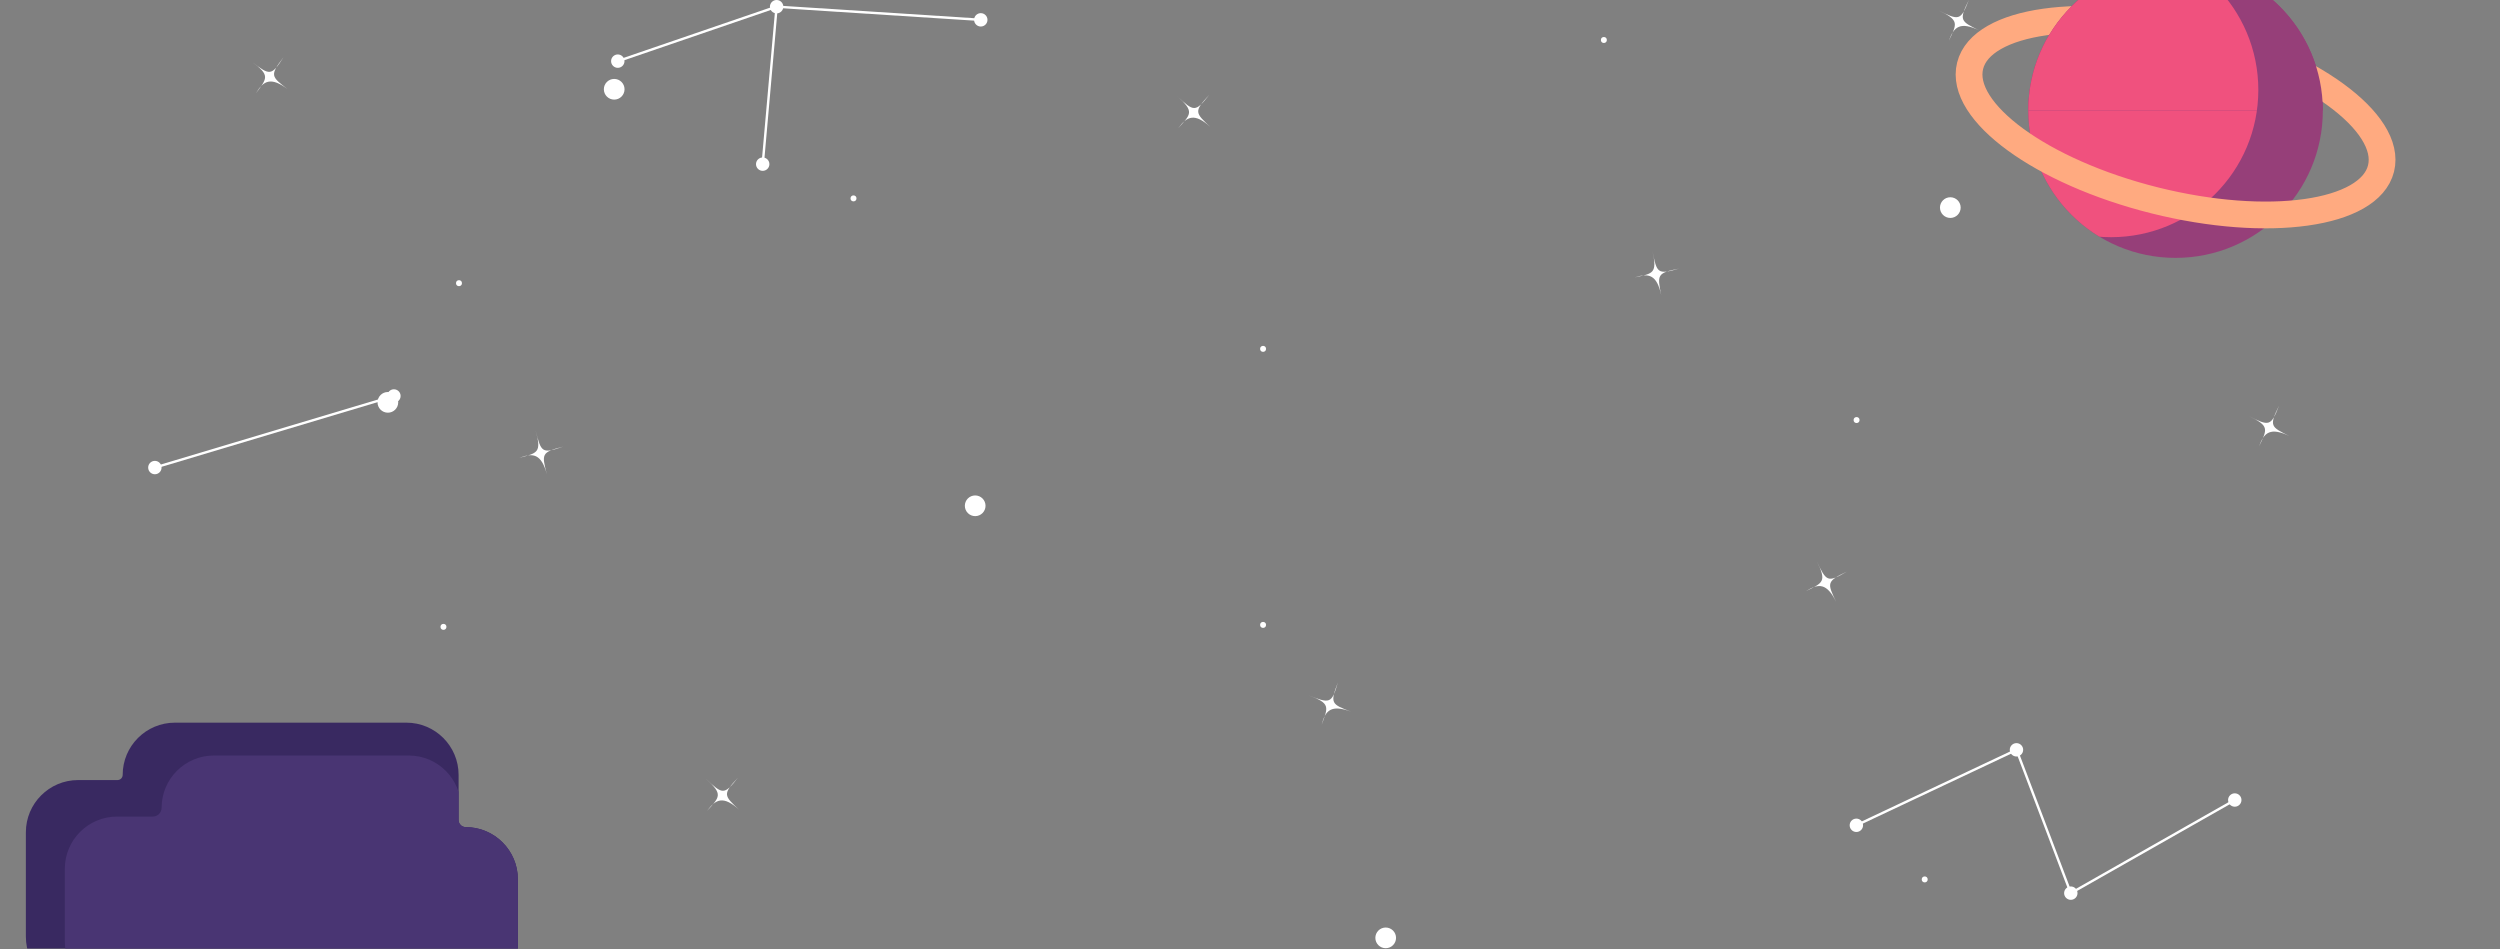 <?xml version="1.0" encoding="UTF-8" standalone="no"?><!DOCTYPE svg PUBLIC "-//W3C//DTD SVG 1.1//EN" "http://www.w3.org/Graphics/SVG/1.1/DTD/svg11.dtd"><svg width="100%" height="100%" viewBox="0 0 2054 780" version="1.1" xmlns="http://www.w3.org/2000/svg" xmlns:xlink="http://www.w3.org/1999/xlink" xml:space="preserve" xmlns:serif="http://www.serif.com/" style="fill-rule:evenodd;clip-rule:evenodd;stroke-linecap:round;stroke-linejoin:round;stroke-miterlimit:1.5;"><rect x="0" y="0" width="2054" height="780" fill="#808080" stroke="none"/><g id="Space-Background" serif:id="Space Background"><path d="M232.876,47.111c-10.05,15.771 -11.31,14.846 -26.163,3.483c15.669,11.425 12.683,13.704 3.483,26.162c6.319,-10.68 12.371,-13.771 26.162,-3.483c-13.665,-10.454 -14.845,-11.309 -3.482,-26.162Z" style="fill:#fff;"/><path d="M462.729,366.924c-17.646,6.192 -18.065,4.686 -22.723,-13.425c5.261,18.664 1.506,18.611 -13.426,22.723c11.567,-4.493 18.236,-3.185 22.724,13.426c-4.287,-16.664 -4.686,-18.065 13.425,-22.724Z" style="fill:#fff;"/><path d="M993.479,77.962c-11.512,14.737 -12.678,13.695 -26.375,0.962c14.503,12.873 11.313,14.855 0.963,26.376c7.312,-10.026 13.632,-12.524 26.375,-0.963c-12.602,-11.715 -13.695,-12.678 -0.963,-26.375Z" style="fill:#fff;"/><path d="M606.314,638.917c-11.512,14.737 -12.678,13.695 -26.375,0.963c14.503,12.873 11.313,14.855 0.963,26.375c7.312,-10.025 13.632,-12.524 26.375,-0.962c-12.602,-11.715 -13.695,-12.679 -0.963,-26.376Z" style="fill:#fff;"/><path d="M1099.25,560.595c-5.181,17.969 -6.651,17.437 -24.11,10.737c18.259,6.53 16.04,9.559 10.737,24.11c3.042,-12.03 7.973,-16.707 24.11,-10.737c-16.064,-6.165 -17.437,-6.651 -10.737,-24.11Z" style="fill:#fff;"/><path d="M1379.56,220.678c-17.964,5.198 -18.298,3.671 -21.939,-14.672c4.211,18.929 0.465,18.666 -14.672,21.939c11.799,-3.841 18.385,-2.163 21.939,14.672c-3.35,-16.877 -3.671,-18.298 14.672,-21.939Z" style="fill:#fff;"/><path d="M1517.39,469.623c-16.12,9.48 -16.822,8.083 -24.887,-8.79c8.763,17.299 5.069,17.972 -8.789,24.887c10.483,-6.64 17.279,-6.644 24.887,8.789c-7.421,-15.524 -8.084,-16.821 8.789,-24.886Z" style="fill:#fff;"/><path d="M1617.6,0c-6.764,17.435 -8.181,16.774 -24.972,8.542c17.603,8.134 15.122,10.953 8.541,24.972c4.104,-11.711 9.433,-15.928 24.973,-8.541c-15.449,-7.575 -16.774,-8.182 -8.542,-24.973Z" style="fill:#fff;"/><path d="M1872.46,333.297c-6.764,17.434 -8.181,16.774 -24.972,8.541c17.603,8.134 15.122,10.953 8.541,24.973c4.104,-11.711 9.433,-15.929 24.973,-8.542c-15.449,-7.574 -16.774,-8.181 -8.542,-24.972Z" style="fill:#fff;"/><circle cx="1602.38" cy="170.56" r="8.5" style="fill:#fff;"/><circle cx="1138.49" cy="770.552" r="8.5" style="fill:#fff;"/><circle cx="801.213" cy="415.556" r="8.5" style="fill:#fff;"/><circle cx="504.626" cy="73.342" r="8.5" style="fill:#fff;"/><circle cx="318.674" cy="330.572" r="8.5" style="fill:#fff;"/><circle cx="701.236" cy="162.999" r="2.454" style="fill:#fff;"/><circle cx="377.098" cy="232.658" r="2.454" style="fill:#fff;"/><circle cx="364.345" cy="515.033" r="2.454" style="fill:#fff;"/><circle cx="1037.74" cy="513.419" r="2.454" style="fill:#fff;"/><circle cx="1037.74" cy="286.625" r="2.454" style="fill:#fff;"/><circle cx="1525.36" cy="345.114" r="2.454" style="fill:#fff;"/><circle cx="1782" cy="172.035" r="2.454" style="fill:#fff;"/><circle cx="1317.74" cy="32.863" r="2.454" style="fill:#fff;"/><circle cx="1581.34" cy="722.529" r="2.454" style="fill:#fff;"/></g><rect x="0" y="0" width="2053.23" height="779.295" style="fill:none;"/><clipPath id="_clip1"><rect x="0" y="0" width="2053.23" height="779.295"/></clipPath><g clip-path="url(#_clip1)"><path id="Weird-Space-Mass" serif:id="Weird Space Mass" d="M333.886,593.739c23.678,0 42.901,19.223 42.901,42.9c0,0 0,25.364 0,37.087c0,1.542 0.612,3.021 1.703,4.111c1.09,1.09 2.569,1.703 4.111,1.703c0,0 0,0 0,0c23.678,0 42.9,19.223 42.9,42.9l0,85.801c0,23.677 -19.222,42.9 -42.9,42.9l-190.199,0c-19.878,0 -36.616,-13.548 -41.476,-31.905c-1.059,-3.971 -4.655,-6.735 -8.764,-6.735c-20.904,-0.001 -78.008,-0.001 -78.008,-0.001c-23.677,0 -42.9,-19.223 -42.9,-42.9l0,-85.801c0,-23.677 19.223,-42.9 42.9,-42.9l32.375,0c1.129,0 2.212,-0.449 3.011,-1.247c0.798,-0.799 1.247,-1.882 1.247,-3.011c0,-0.001 0,-0.002 0,-0.002c0,-23.677 19.222,-42.9 42.9,-42.9l190.199,0Z" style="fill:#392961;"/><clipPath id="_clip2"><path d="M333.886,593.739c23.678,0 42.901,19.223 42.901,42.9c0,0 0,25.364 0,37.087c0,1.542 0.612,3.021 1.703,4.111c1.09,1.09 2.569,1.703 4.111,1.703c0,0 0,0 0,0c23.678,0 42.9,19.223 42.9,42.9l0,85.801c0,23.677 -19.222,42.9 -42.9,42.9l-190.199,0c-19.878,0 -36.616,-13.548 -41.476,-31.905c-1.059,-3.971 -4.655,-6.735 -8.764,-6.735c-20.904,-0.001 -78.008,-0.001 -78.008,-0.001c-23.677,0 -42.9,-19.223 -42.9,-42.9l0,-85.801c0,-23.677 19.223,-42.9 42.9,-42.9l32.375,0c1.129,0 2.212,-0.449 3.011,-1.247c0.798,-0.799 1.247,-1.882 1.247,-3.011c0,-0.001 0,-0.002 0,-0.002c0,-23.677 19.222,-42.9 42.9,-42.9l190.199,0Z"/></clipPath><g clip-path="url(#_clip2)"><path d="M335.886,620.739c23.678,0 42.901,19.223 42.901,42.9c0,0 21.305,11.293 28.007,14.845c1.309,0.693 2.767,1.056 4.248,1.056c1.635,0 3.559,0 3.559,0c23.678,0 42.9,39.223 42.9,62.9l0,65.801c0,23.677 -19.222,42.9 -42.9,42.9l-190.199,0c-21.552,0 -69.461,40.415 -74.356,23.191c-0.408,-1.391 -1.144,-2.663 -2.145,-3.71c-9.329,-9.769 -51.747,-54.122 -51.747,-54.122c-23.677,0 -42.9,-19.223 -42.9,-42.9l0,-59.801c0,-23.677 19.223,-42.9 42.9,-42.9l29.375,0c1.925,0 3.771,-0.765 5.132,-2.126c1.361,-1.361 2.126,-3.207 2.126,-5.132c0,-0.001 0,-0.002 0,-0.002c0,-23.677 19.222,-42.9 42.9,-42.9l160.199,0Z" style="fill:#493573;"/></g><g id="Planet-w--Rings" serif:id="Planet w/ Rings"><circle cx="1787.44" cy="90.872" r="121" style="fill:#963f79;"/><clipPath id="_clip3"><circle cx="1787.44" cy="90.872" r="121"/></clipPath><g clip-path="url(#_clip3)"><circle cx="1734.44" cy="73.872" r="121" style="fill:#f0517e;"/></g><path d="M1804.55,27.849c93.163,23.3 161.137,72.862 151.696,110.61c-9.44,37.747 -92.742,49.477 -185.905,26.178c-93.164,-23.3 -161.137,-72.862 -151.697,-110.609c9.44,-37.748 92.742,-49.478 185.906,-26.179Z" style="fill:none;stroke:#ffaa80;stroke-width:22px;"/><clipPath id="_clip4"><rect x="1666.44" y="-30.128" width="242" height="121"/></clipPath><g clip-path="url(#_clip4)"><circle cx="1787.44" cy="90.872" r="121" style="fill:#963f79;"/><clipPath id="_clip5"><circle cx="1787.44" cy="90.872" r="121"/></clipPath><g clip-path="url(#_clip5)"><circle cx="1734.44" cy="73.872" r="121" style="fill:#f0517e;"/></g></g></g><g id="Planet-w--Rings1" serif:id="Planet w/ Rings"></g><g id="Constellation-1" serif:id="Constellation 1"></g><g id="Constellation-2" serif:id="Constellation 2"></g><g id="Constellation-3" serif:id="Constellation 3"></g><g id="Constellation-11" serif:id="Constellation 1"><circle cx="1525.19" cy="678.061" r="5.5" style="fill:#fff;"/><circle cx="1656.73" cy="616.05" r="5.5" style="fill:#fff;"/><circle cx="1701.38" cy="733.806" r="5.5" style="fill:#fff;"/><circle cx="1836.09" cy="657.294" r="5.5" style="fill:#fff;"/><path d="M1525.19,678.061l131.539,-62.011l44.65,117.756l134.715,-76.512" style="fill:none;stroke:#fff;stroke-width:2px;"/></g><g id="Constellation-21" serif:id="Constellation 2"><circle cx="127.24" cy="384.148" r="5.5" style="fill:#fff;"/><circle cx="323.643" cy="325.336" r="5.5" style="fill:#fff;"/><path d="M127.24,384.148l196.403,-58.812" style="fill:none;stroke:#fff;stroke-width:2px;"/></g><g id="Constellation-31" serif:id="Constellation 3"><circle cx="507.574" cy="50.235" r="5.5" style="fill:#fff;"/><circle cx="626.637" cy="134.87" r="5.5" style="fill:#fff;"/><circle cx="638.067" cy="5.5" r="5.5" style="fill:#fff;"/><circle cx="805.811" cy="16.301" r="5.5" style="fill:#fff;"/><path d="M507.574,50.235l130.493,-44.735l-11.43,129.37" style="fill:none;stroke:#fff;stroke-width:2px;"/><path d="M805.811,16.301l-167.744,-10.801" style="fill:none;stroke:#fff;stroke-width:2px;"/></g></g></svg>